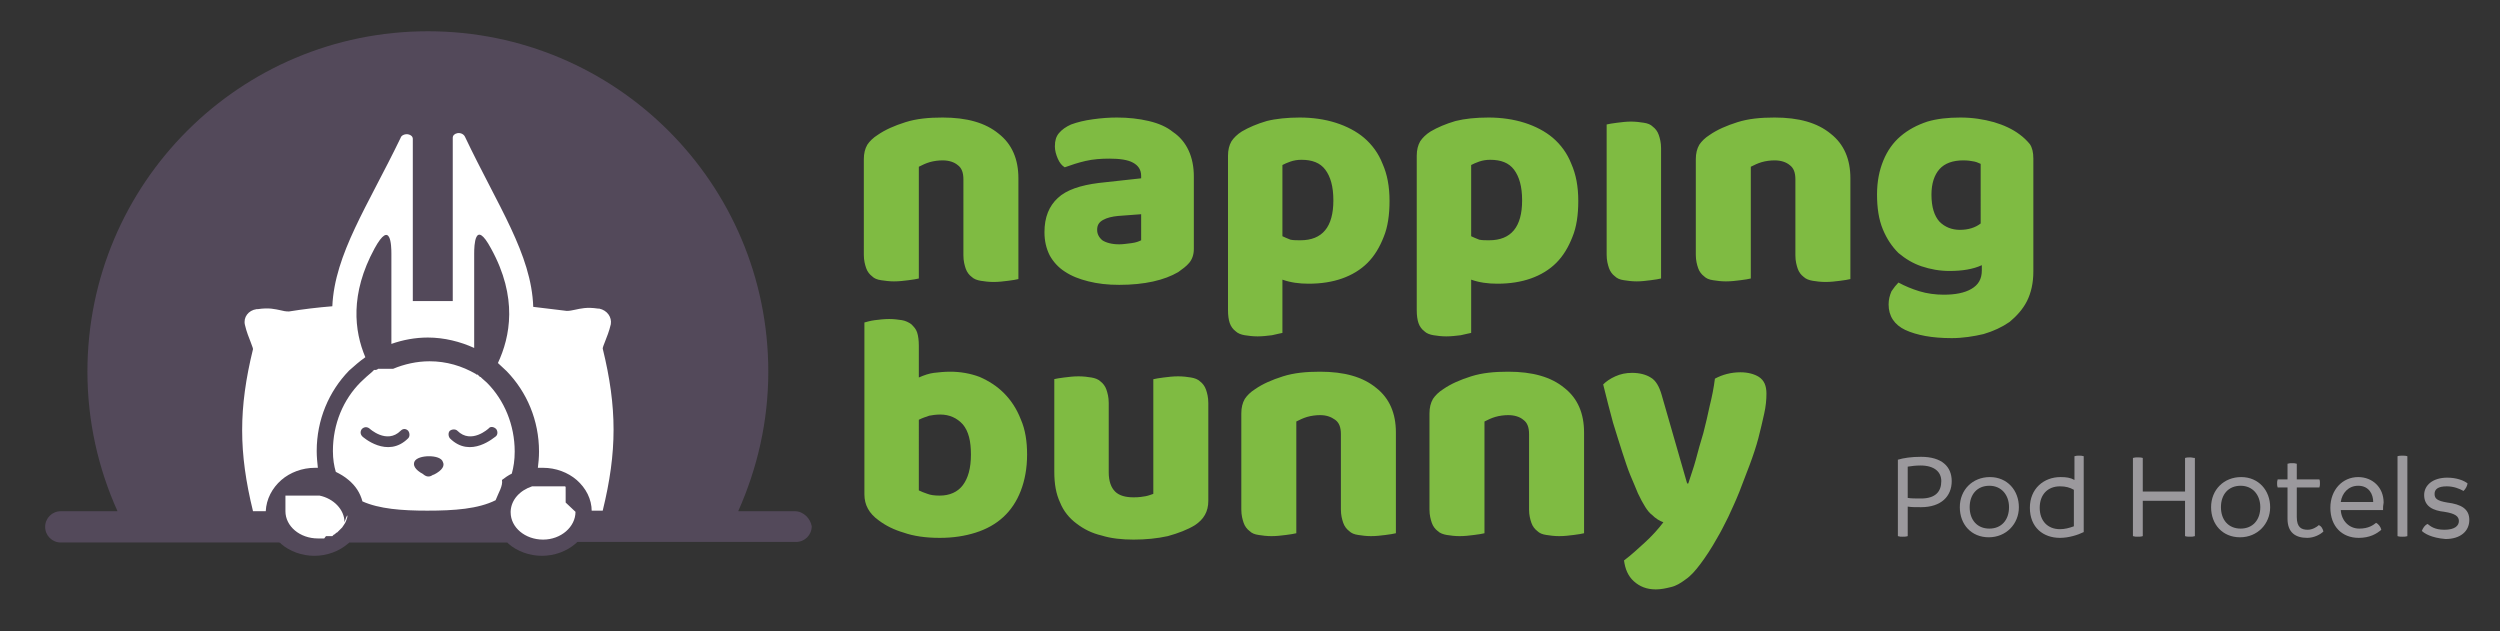 <?xml version="1.0" encoding="utf-8"?>
<!-- Generator: Adobe Illustrator 23.0.1, SVG Export Plug-In . SVG Version: 6.00 Build 0)  -->
<svg version="1.1" id="Layer_1" xmlns="http://www.w3.org/2000/svg" xmlns:xlink="http://www.w3.org/1999/xlink" x="0px" y="0px"
	 viewBox="0 0 431.8 109" style="enable-background:new 0 0 431.8 109;" xml:space="preserve">
<rect x="0" y="0" width="431.8" height="109" fill="#333333" stroke="none"/>
<style type="text/css">
	.st0{fill-rule:evenodd;clip-rule:evenodd;fill:#FFFFFF;}
	.st1{fill-rule:evenodd;clip-rule:evenodd;fill:#7FBB42;}
	.st2{fill:#53495A;}
	.st3{fill:#9B999D;}
</style>
<path class="st0" d="M118.6,89.9c3-6.4,4.8-13.6,4.8-21.2c0-27.4-22.2-49.6-49.6-49.6S24.2,41.3,24.2,68.7c0,7.6,1.7,14.8,4.8,21.2
	l10.9-0.3l14.3,4.2l19.4-4l19.8,4l17.3-4.7L118.6,89.9z"/>
<path class="st1" d="M166.4,31c0-1.2-0.3-2-1-2.5c-0.6-0.5-1.5-0.8-2.6-0.8c-0.7,0-1.5,0.1-2.2,0.3c-0.7,0.2-1.3,0.5-1.9,0.8v19.3
	c-0.4,0.1-1,0.2-1.8,0.3s-1.6,0.2-2.5,0.2c-0.8,0-1.5-0.1-2.2-0.2c-0.7-0.1-1.2-0.3-1.6-0.7c-0.4-0.3-0.8-0.8-1-1.4
	c-0.2-0.6-0.4-1.3-0.4-2.3V27.5c0-1,0.2-1.8,0.6-2.5c0.4-0.6,1-1.2,1.8-1.7c1.3-0.9,2.9-1.6,4.8-2.2c1.9-0.6,4-0.8,6.4-0.8
	c4.2,0,7.4,0.9,9.7,2.8c2.3,1.8,3.4,4.4,3.4,7.7v17.4c-0.4,0.1-1,0.2-1.8,0.3s-1.6,0.2-2.5,0.2c-0.8,0-1.6-0.1-2.2-0.2
	c-0.6-0.1-1.2-0.3-1.6-0.7c-0.4-0.3-0.8-0.8-1-1.4c-0.2-0.6-0.4-1.3-0.4-2.3V31L166.4,31z M193.3,42.2c0.6,0,1.3-0.1,2.1-0.2
	c0.8-0.1,1.3-0.3,1.7-0.5V37l-4,0.3c-1,0.1-1.9,0.3-2.6,0.7c-0.7,0.4-1,0.9-1,1.7c0,0.7,0.3,1.3,0.9,1.8
	C191,41.9,192,42.2,193.3,42.2L193.3,42.2z M192.9,20.3c2,0,3.8,0.2,5.5,0.6s3.1,1,4.2,1.9c1.2,0.8,2.1,1.9,2.7,3.2
	c0.6,1.3,0.9,2.8,0.9,4.5V43c0,1-0.3,1.8-0.8,2.4c-0.5,0.6-1.2,1.1-1.9,1.6c-2.4,1.4-5.8,2.2-10.2,2.2c-2,0-3.7-0.2-5.3-0.6
	c-1.6-0.4-2.9-0.9-4.1-1.7c-1.1-0.7-2-1.7-2.6-2.8c-0.6-1.2-0.9-2.5-0.9-4c0-2.6,0.8-4.5,2.3-5.9s3.9-2.2,7.1-2.6l7.3-0.8v-0.4
	c0-1.1-0.5-1.8-1.4-2.3s-2.3-0.7-4.1-0.7c-1.4,0-2.8,0.1-4.1,0.4s-2.5,0.7-3.6,1.1c-0.5-0.3-0.9-0.8-1.2-1.5s-0.5-1.4-0.5-2.1
	c0-1,0.2-1.7,0.7-2.3c0.5-0.6,1.2-1.1,2.1-1.5c1.1-0.4,2.3-0.7,3.8-0.9C190.2,20.4,191.6,20.3,192.9,20.3L192.9,20.3z M224.5,20.3
	c2.2,0,4.3,0.3,6.2,0.9s3.6,1.5,4.9,2.6c1.4,1.2,2.5,2.7,3.2,4.5c0.8,1.8,1.2,3.9,1.2,6.4c0,2.4-0.3,4.5-1,6.2
	c-0.7,1.8-1.6,3.3-2.8,4.5s-2.7,2.1-4.4,2.7c-1.7,0.6-3.6,0.9-5.8,0.9c-1.6,0-3.1-0.2-4.5-0.7v9.2c-0.4,0.1-1,0.2-1.8,0.4
	c-0.8,0.1-1.7,0.2-2.5,0.2s-1.6-0.1-2.2-0.2c-0.6-0.1-1.2-0.3-1.6-0.7c-0.4-0.3-0.8-0.8-1-1.4c-0.2-0.6-0.3-1.3-0.3-2.3V26.9
	c0-1,0.2-1.8,0.6-2.5c0.4-0.6,1-1.2,1.8-1.7c1.2-0.7,2.6-1.3,4.3-1.8C220.4,20.5,222.4,20.3,224.5,20.3L224.5,20.3z M224.6,41.5
	c3.8,0,5.7-2.3,5.7-6.9c0-2.4-0.5-4.1-1.4-5.3c-0.9-1.2-2.3-1.7-4.1-1.7c-0.7,0-1.3,0.1-1.9,0.3c-0.6,0.2-1,0.4-1.4,0.6v12.3
	c0.4,0.2,0.9,0.4,1.4,0.6C223.4,41.5,224,41.5,224.6,41.5L224.6,41.5z M257.1,20.3c2.2,0,4.3,0.3,6.2,0.9c1.9,0.6,3.6,1.5,4.9,2.6
	c1.4,1.2,2.5,2.7,3.2,4.5c0.8,1.8,1.2,3.9,1.2,6.4c0,2.4-0.3,4.5-1,6.2c-0.7,1.8-1.6,3.3-2.8,4.5c-1.2,1.2-2.7,2.1-4.4,2.7
	c-1.7,0.6-3.6,0.9-5.8,0.9c-1.6,0-3.1-0.2-4.5-0.7v9.2c-0.4,0.1-1,0.2-1.8,0.4c-0.8,0.1-1.7,0.2-2.5,0.2s-1.6-0.1-2.2-0.2
	c-0.6-0.1-1.2-0.3-1.6-0.7c-0.4-0.3-0.8-0.8-1-1.4c-0.2-0.6-0.3-1.3-0.3-2.3V26.9c0-1,0.2-1.8,0.6-2.5c0.4-0.6,1-1.2,1.8-1.7
	c1.2-0.7,2.6-1.3,4.3-1.8C253,20.5,254.9,20.3,257.1,20.3L257.1,20.3z M257.2,41.5c3.8,0,5.7-2.3,5.7-6.9c0-2.4-0.5-4.1-1.4-5.3
	c-0.9-1.2-2.3-1.7-4.1-1.7c-0.7,0-1.3,0.1-1.9,0.3c-0.6,0.2-1,0.4-1.4,0.6v12.3c0.4,0.2,0.9,0.4,1.4,0.6
	C256,41.5,256.6,41.5,257.2,41.5L257.2,41.5z M286.9,48.1c-0.4,0.1-1,0.2-1.8,0.3s-1.6,0.2-2.4,0.2s-1.6-0.1-2.2-0.2
	c-0.7-0.1-1.2-0.3-1.6-0.7c-0.4-0.3-0.8-0.8-1-1.4c-0.2-0.6-0.4-1.3-0.4-2.3V21.5c0.4-0.1,1-0.2,1.8-0.3c0.8-0.1,1.6-0.2,2.4-0.2
	s1.6,0.1,2.2,0.2c0.7,0.1,1.2,0.3,1.6,0.7c0.4,0.3,0.8,0.8,1,1.4s0.4,1.3,0.4,2.3V48.1L286.9,48.1z M310.1,31c0-1.2-0.3-2-1-2.5
	c-0.6-0.5-1.5-0.8-2.6-0.8c-0.7,0-1.5,0.1-2.2,0.3c-0.7,0.2-1.3,0.5-1.9,0.8v19.3c-0.4,0.1-1,0.2-1.8,0.3s-1.6,0.2-2.5,0.2
	c-0.8,0-1.6-0.1-2.2-0.2c-0.7-0.1-1.2-0.3-1.6-0.7c-0.4-0.3-0.8-0.8-1-1.4c-0.2-0.6-0.4-1.3-0.4-2.3V27.5c0-1,0.2-1.8,0.6-2.5
	c0.4-0.6,1-1.2,1.8-1.7c1.3-0.9,2.9-1.6,4.8-2.2s4-0.8,6.4-0.8c4.2,0,7.4,0.9,9.7,2.8c2.3,1.8,3.4,4.4,3.4,7.7v17.4
	c-0.4,0.1-1,0.2-1.8,0.3s-1.6,0.2-2.5,0.2c-0.8,0-1.6-0.1-2.2-0.2c-0.6-0.1-1.2-0.3-1.6-0.7c-0.4-0.3-0.8-0.8-1-1.4
	c-0.2-0.6-0.4-1.3-0.4-2.3L310.1,31L310.1,31z M338.6,20.3c2.1,0,4,0.3,5.8,0.8c1.7,0.5,3.2,1.2,4.4,2.1c0.7,0.5,1.3,1.1,1.8,1.7
	c0.4,0.6,0.6,1.4,0.6,2.5v19.5c0,2-0.4,3.7-1.1,5.1c-0.7,1.4-1.8,2.6-3,3.6c-1.3,0.9-2.8,1.6-4.5,2.1c-1.7,0.4-3.6,0.7-5.5,0.7
	c-3.4,0-6-0.5-8-1.4c-1.9-0.9-2.9-2.4-2.9-4.4c0-0.9,0.2-1.6,0.5-2.3c0.4-0.6,0.8-1.1,1.2-1.5c1.1,0.6,2.3,1.1,3.6,1.5
	s2.8,0.6,4.2,0.6c2,0,3.6-0.3,4.8-1c1.2-0.7,1.8-1.7,1.8-3.2v-0.9c-1.5,0.7-3.4,1-5.6,1c-1.7,0-3.3-0.3-4.8-0.8s-2.8-1.3-4-2.3
	c-1.1-1.1-2-2.4-2.7-4.1c-0.7-1.7-1-3.7-1-6s0.4-4.2,1.1-5.9c0.7-1.7,1.7-3.1,3-4.2c1.3-1.1,2.8-1.9,4.6-2.5
	C334.6,20.5,336.5,20.3,338.6,20.3L338.6,20.3z M342.1,28.3c-0.3-0.1-0.6-0.3-1.1-0.4s-1.1-0.2-1.9-0.2c-1.8,0-3.2,0.5-4.1,1.5
	s-1.4,2.5-1.4,4.4c0,2.2,0.5,3.7,1.4,4.7c0.9,0.9,2.1,1.4,3.5,1.4c1.5,0,2.7-0.4,3.6-1.1V28.3z"/>
<g>
	<path class="st1" d="M176.3,72.4c-0.7-1.8-1.7-3.3-2.9-4.5s-2.6-2.1-4.2-2.8c-1.6-0.6-3.3-0.9-5.1-0.9c-1,0-1.9,0.1-2.8,0.2
		c-0.8,0.1-1.7,0.4-2.6,0.8v-5.5c0-0.9-0.1-1.7-0.3-2.3s-0.6-1-1-1.4c-0.4-0.3-1-0.6-1.6-0.7c-0.7-0.1-1.4-0.2-2.2-0.2
		c-0.9,0-1.7,0.1-2.5,0.2c-0.8,0.1-1.4,0.3-1.8,0.4v29.7c0,1.8,0.8,3.3,2.5,4.5c1.2,0.9,2.6,1.6,4.3,2.1c1.7,0.6,3.8,0.9,6.2,0.9
		c2.3,0,4.3-0.3,6.2-0.9s3.5-1.5,4.8-2.7s2.3-2.7,3-4.5s1.1-3.9,1.1-6.3C177.4,76.3,177.1,74.2,176.3,72.4z M166.3,83.8
		c-0.9,1.2-2.3,1.8-4,1.8c-0.9,0-1.6-0.1-2.1-0.3c-0.6-0.2-1.1-0.4-1.5-0.6V72.5c0.6-0.3,1.2-0.5,1.8-0.7c0.5-0.1,1.2-0.2,1.9-0.2
		c1.6,0,2.9,0.6,3.9,1.7c1,1.2,1.4,2.9,1.4,5.2C167.7,80.9,167.2,82.6,166.3,83.8z"/>
	<path class="st1" d="M182,65.5c0.4-0.1,1-0.2,1.8-0.3c0.8-0.1,1.6-0.2,2.5-0.2c0.8,0,1.6,0.1,2.2,0.2c0.6,0.1,1.2,0.3,1.6,0.7
		c0.4,0.3,0.8,0.8,1,1.4s0.4,1.3,0.4,2.3v12c0,1.5,0.4,2.6,1.1,3.3c0.7,0.7,1.8,1,3.2,1c0.9,0,1.6-0.1,2.1-0.2s1-0.3,1.3-0.4V65.5
		c0.4-0.1,1-0.2,1.8-0.3c0.8-0.1,1.6-0.2,2.5-0.2c0.8,0,1.6,0.1,2.2,0.2c0.6,0.1,1.2,0.3,1.6,0.7c0.4,0.3,0.8,0.8,1,1.4
		s0.4,1.3,0.4,2.3v16.9c0,1.9-0.8,3.2-2.3,4.2c-1.3,0.8-2.9,1.4-4.7,1.9c-1.8,0.4-3.8,0.6-5.9,0.6c-2,0-3.9-0.2-5.5-0.7
		c-1.7-0.4-3.1-1.1-4.4-2.1c-1.2-0.9-2.2-2.1-2.8-3.6c-0.7-1.5-1-3.2-1-5.3v-16H182z"/>
	<path class="st1" d="M231.6,75c0-1.2-0.3-2-1-2.5s-1.5-0.8-2.6-0.8c-0.7,0-1.5,0.1-2.2,0.3c-0.7,0.2-1.3,0.5-1.9,0.8v19.3
		c-0.4,0.1-1,0.2-1.8,0.3c-0.8,0.1-1.6,0.2-2.5,0.2c-0.8,0-1.6-0.1-2.2-0.2c-0.7-0.1-1.2-0.3-1.6-0.7c-0.4-0.3-0.8-0.8-1-1.4
		s-0.4-1.3-0.4-2.3V71.4c0-1,0.2-1.8,0.6-2.5c0.4-0.6,1-1.2,1.8-1.7c1.3-0.9,2.9-1.6,4.8-2.2c1.9-0.6,4-0.8,6.4-0.8
		c4.2,0,7.4,0.9,9.7,2.8c2.3,1.8,3.4,4.4,3.4,7.7v17.4c-0.4,0.1-1,0.2-1.8,0.3c-0.8,0.1-1.6,0.2-2.5,0.2c-0.8,0-1.6-0.1-2.2-0.2
		c-0.7-0.1-1.2-0.3-1.6-0.7c-0.4-0.3-0.8-0.8-1-1.4s-0.4-1.3-0.4-2.3V75L231.6,75z"/>
	<path class="st1" d="M264.1,75c0-1.2-0.3-2-1-2.5c-0.6-0.5-1.5-0.8-2.6-0.8c-0.7,0-1.5,0.1-2.2,0.3c-0.7,0.2-1.3,0.5-1.9,0.8v19.3
		c-0.4,0.1-1,0.2-1.8,0.3c-0.8,0.1-1.6,0.2-2.5,0.2c-0.8,0-1.6-0.1-2.2-0.2c-0.6-0.1-1.2-0.3-1.6-0.7c-0.4-0.3-0.8-0.8-1-1.4
		s-0.4-1.3-0.4-2.3V71.4c0-1,0.2-1.8,0.6-2.5c0.4-0.6,1-1.2,1.8-1.7c1.3-0.9,2.9-1.6,4.8-2.2c1.9-0.6,4-0.8,6.4-0.8
		c4.2,0,7.4,0.9,9.7,2.8c2.3,1.8,3.4,4.4,3.4,7.7v17.4c-0.4,0.1-1,0.2-1.8,0.3c-0.8,0.1-1.6,0.2-2.5,0.2c-0.8,0-1.6-0.1-2.2-0.2
		c-0.7-0.1-1.2-0.3-1.6-0.7c-0.4-0.3-0.8-0.8-1-1.4s-0.4-1.3-0.4-2.3V75L264.1,75z"/>
	<path class="st1" d="M282.9,85.2c-0.4-0.9-0.8-2-1.3-3.1c-0.5-1.2-0.9-2.5-1.4-4s-1-3.2-1.6-5.1c-0.5-1.9-1.1-4.1-1.7-6.6
		c0.5-0.5,1.2-1,2.1-1.4s1.8-0.6,2.9-0.6c1.3,0,2.4,0.3,3.2,0.8c0.9,0.5,1.5,1.6,1.9,3l4.4,15.3h0.2c0.4-1.3,0.9-2.6,1.3-4.1
		s0.8-3,1.3-4.6c0.4-1.6,0.8-3.2,1.1-4.7c0.4-1.6,0.7-3.1,0.9-4.7c1.3-0.7,2.8-1.1,4.4-1.1c1.3,0,2.4,0.3,3.2,0.8
		c0.9,0.6,1.3,1.5,1.3,2.9c0,1-0.1,2.2-0.4,3.5s-0.6,2.7-1,4.2s-0.9,3-1.5,4.6s-1.2,3.1-1.8,4.7c-0.6,1.5-1.3,3-1.9,4.3
		c-0.7,1.4-1.3,2.6-1.9,3.6c-1,1.8-2,3.3-2.9,4.5s-1.7,2.1-2.6,2.7c-0.8,0.6-1.6,1.1-2.5,1.3c-0.8,0.2-1.7,0.4-2.6,0.4
		c-1.6,0-2.8-0.5-3.8-1.4s-1.5-2.1-1.7-3.6c1.2-0.9,2.4-2,3.6-3.1s2.3-2.3,3.2-3.5c-0.6-0.2-1.3-0.6-2-1.3
		C284.6,88.4,283.8,87.1,282.9,85.2L282.9,85.2z"/>
</g>
<path class="st2" d="M137.3,88.3h-9.8c3.3-7.4,5.2-15.5,5.2-24.1c0-32.5-26.3-58.8-58.8-58.8S15.1,31.7,15.1,64.2
	c0,8.6,1.9,16.8,5.2,24.1h-9.8c-1.5,0-2.7,1.2-2.7,2.7l0,0c0,1.5,1.2,2.7,2.7,2.7h12.6h19.4h6.8C47,92,47.1,89.4,47,88.3h-3.3
	c-2.5-10.2-2.5-17.8,0-28c0-0.2-0.2-0.6-0.4-1.2c-0.3-0.8-0.7-1.7-1-3s0.6-2.5,2-2.7c0.1,0,0.1,0,0.2,0c2-0.3,3,0,4,0.2
	c0.4,0.1,0.8,0.2,1.4,0.2c2.5-0.4,5-0.7,7.5-0.9c0.4-9,6.1-17.3,11.8-29.1c0.1-0.4,0.7-0.7,1.3-0.6c0.5,0.1,0.8,0.4,0.8,0.8l0,0v28
	c2.3,0,4.6,0,6.9,0V23.8l0,0c0-0.4,0.3-0.7,0.8-0.8c0.6-0.1,1.1,0.2,1.3,0.6C86,35.6,91.8,43.9,92.1,53c1.9,0.2,3.9,0.5,5.8,0.7
	c0.5,0,0.9-0.1,1.4-0.2c1-0.2,2-0.5,4-0.2c0.1,0,0.1,0,0.2,0c1.4,0.3,2.2,1.5,2,2.7c-0.3,1.3-0.7,2.2-1,3c-0.2,0.5-0.4,1-0.4,1.2
	c2.5,10.2,2.5,17.8,0,28h-2.8c0,2-0.6,3.8-2.2,5.4h6.4h19.4h12.6c1.5,0,2.7-1.2,2.7-2.7l0,0C140,89.6,138.8,88.3,137.3,88.3z"/>
<g>
	<path class="st2" d="M74.1,78.8c-1.1,0-2.2,0.3-2.5,0.9s0,1.4,1.5,2.2l0,0l0.1,0.1l0,0c0.3,0.2,0.5,0.3,0.8,0.3s0.5-0.1,0.8-0.3
		l0,0h0.1c1.6-0.8,1.9-1.6,1.6-2.2C76.3,79.1,75.2,78.8,74.1,78.8z"/>
	<path class="st2" d="M69.2,74.4c-2.4,2.4-5.4-0.4-5.4-0.4c-0.4-0.3-0.9-0.3-1.3,0.1c-0.3,0.4-0.3,0.9,0.1,1.3c0,0,4.3,3.9,7.9,0.3
		c0.3-0.3,0.3-0.9,0-1.3C70.1,74,69.6,74,69.2,74.4z"/>
	<path class="st2" d="M102.2,88.3c0-2.1-1-4-2.6-5.4c-1.5-1.3-3.6-2.1-5.8-2.1c-0.3,0-0.6,0-0.9,0C93,80,93.1,79,93.1,78
		c0-5.4-2.1-10.3-5.6-13.9c-0.5-0.5-1-0.9-1.5-1.4c2.1-4.5,3.5-11.3-1.2-19.8c-2.8-5.2-2.9-0.4-2.9,0.9v16.3c-2.4-1.1-5.2-1.8-8-1.8
		c-2.2,0-4.3,0.4-6.3,1.1V43.8c0-1.3-0.1-6-2.9-0.9c-4.3,7.9-3.5,14.3-1.6,18.8c-1,0.7-1.9,1.5-2.8,2.3c-3.5,3.6-5.6,8.5-5.6,13.9
		c0,1,0.1,2,0.2,2.9c-0.1,0-0.3,0-0.5,0c-2.2,0-4.3,0.8-5.8,2.1c-1.6,1.4-2.6,3.3-2.7,5.4c0,0,0,1.8,0.8,3.3
		c0.6,1.2,1.6,2.1,1.6,2.1c0.1,0.1,0.2,0.1,0.2,0.2c1.5,1.3,3.6,2.1,5.8,2.1s4.3-0.8,5.8-2.1c0.1-0.1,0.2-0.1,0.2-0.2h27.3
		c0.1,0.1,0.2,0.1,0.2,0.2c1.5,1.3,3.6,2.1,5.8,2.1c2.2,0,4.3-0.8,5.8-2.1c0.1-0.1,0.2-0.1,0.2-0.2c0,0,1.4-1.4,1.9-2.7
		C102.4,89.5,102.2,88.3,102.2,88.3z M60,89.2L60,89.2L60,89.2L60,89.2c0,0.2-0.1,0.3-0.1,0.4l0,0c-0.1,0.4-0.3,0.8-0.6,1.2l0,0
		c-0.1,0.1-0.1,0.2-0.2,0.3c-0.1,0.1-0.1,0.1-0.2,0.2l0,0l-0.1,0.1l0,0l-0.1,0.1l0,0l-0.1,0.1l0,0l-0.1,0.1l0,0l-0.1,0.1l0,0
		l-0.1,0.1l0,0L58.2,92l0,0l0,0l0,0h-0.1l0,0L58,92.1l0,0l-0.1,0.1l0,0l-0.1,0.1l0,0h-0.1l0,0l-0.1,0.1l0,0l-0.1,0.1l0,0l-0.1,0.1
		l0,0h-0.1h-0.1h-0.1l0,0H57l0,0h-0.1l0,0h-0.1l0,0h-0.1l0,0h-0.1l0,0l0,0h-0.1l0,0h-0.1l0,0h-0.1l0,0L56,93l0,0l0,0h-0.1h-0.1l0,0
		h-0.1l0,0h-0.1l0,0h-0.1l0,0h-0.1l0,0h-0.1l0,0h-0.1l0,0h-0.1l0,0H55l0,0h-0.1c-3.1,0-5.6-2.1-5.6-4.7l0,0l0,0l0,0l0,0l0,0l0,0
		v-0.1l0,0l0,0l0,0l0,0l0,0l0,0l0,0l0,0v-0.1l0,0V88l0,0l0,0l0,0l0,0v-0.1l0,0l0,0l0,0l0,0l0,0l0,0l0,0l0,0v-0.1l0,0l0,0l0,0v-0.1
		v-0.1l0,0l0,0v-0.1l0,0l0,0v-0.1v-0.1v-0.1l0,0l0,0v-0.1l0,0l0,0V87l0,0v-0.1l0,0l0,0v-0.1v-0.1v-0.1l0,0v-0.1v-0.1l0,0l0,0l0,0
		v-0.1l0,0l0,0l0,0v-0.1l0,0v-0.1l0,0l0,0l0,0l0,0V86l0,0l0,0v-0.1l0,0l0,0l0,0l0,0l0,0l0,0l0,0l0,0l0,0l0,0v-0.1l0,0l0,0l0,0l0,0
		l0,0l0,0l0,0v-0.1l0,0l0,0v-0.1l0,0l0,0l0,0l0,0l0,0l0,0l0,0l0,0h0.1l0,0h0.1l0,0l0,0l0,0h0.1h0.1l0,0l0,0h0.1l0,0l0,0l0,0h0.1H50
		l0,0l0,0l0,0h0.1l0,0l0,0h0.1l0,0l0,0h0.1l0,0l0,0h0.1l0,0h0.1h0.1h0.1l0,0l0,0h0.1l0,0h0.1H51l0,0l0,0h0.1l0,0h0.1l0,0l0,0h0.1
		h0.1h0.1l0,0h0.1h0.1h0.1l0,0h0.1H52l0,0h0.1l0,0h0.1l0,0h0.1l0,0h0.1l0,0h0.1l0,0h0.1l0,0h0.1h0.1l0,0h0.1H53l0,0l0,0h0.1l0,0h0.1
		l0,0l0,0h0.1h0.1l0,0h0.1l0,0h0.1l0,0h0.1l0,0l0,0l0,0l0,0l0,0l0,0h0.1l0,0l0,0l0,0l0,0l0,0l0,0l0,0l0,0l0,0h0.1l0,0l0,0l0,0H54
		l0,0l0,0l0,0l0,0l0,0l0,0l0,0l0,0l0,0l0,0l0,0l0,0l0,0l0,0l0,0l0,0h0.1l0,0l0,0l0,0l0,0l0,0l0,0l0,0l0,0l0,0l0,0l0,0l0,0l0,0l0,0
		h0.1l0,0l0,0l0,0l0,0l0,0l0,0l0,0l0,0l0,0h0.1l0,0h0.1l0,0l0,0l0,0l0,0l0,0l0,0l0,0l0,0l0,0h0.1l0,0l0,0l0,0l0,0l0,0l0,0h0.1l0,0
		h0.1l0,0h0.1l0,0h0.1H55l0,0h0.1l0,0l0,0h0.1l0,0c2.4,0.5,4.3,2.4,4.3,4.6C60,88.7,60,89,60,89.2z M85.6,86.4
		c-3,1.5-7.1,1.8-11.8,1.8c-4.4,0-8.3-0.3-11.2-1.6c-0.4-1.5-1.2-2.7-2.4-3.7c-0.7-0.6-1.4-1-2.2-1.4c-0.3-1-0.5-2.2-0.5-3.6
		c0-4.7,1.8-8.9,4.8-11.9c0.6-0.6,1.3-1.2,2-1.8l0,0l0.1-0.1l0,0l0,0l0,0l0,0l0,0l0,0l0,0l0,0l0,0l0.1-0.1l0,0l0,0l0,0l0,0l0,0l0,0
		l0,0l0,0l0,0l0.1-0.1h0.1h0.1h0.1H65l0,0l0.1-0.1h0.1l0.1-0.1h0.1h0.1h0.1h0.1h0.1l0,0h0.1l0,0H66h0.1h0.1h0.1h0.1h0.1h0.1h0.1h0.1
		l0,0l0,0h0.1H67h0.1h0.1h0.1l0,0h0.1l0,0h0.1h0.1l0,0l0,0h0.1h0.1l0,0l0,0h0.1c1.9-0.8,4.1-1.3,6.3-1.3c2.9,0,5.6,0.8,8,2.2l0,0
		l0,0l0.1,0.1l0,0l0,0h0.1l0,0l0,0l0,0h0.1l0,0l0,0l0,0l0.1,0.1l0,0l0,0l0,0l0.1,0.1l0,0l0.1,0.1l0,0l0,0l0,0l0,0l0,0l0,0l0,0l0,0
		l0,0l0,0l0,0l0,0l0,0l0,0l0,0l0.1,0.1l0,0l0,0l0,0l0,0H83l0,0l0,0l0,0l0,0l0,0l0,0l0,0l0,0l0,0l0,0l0,0l0.1,0.1l0,0l0,0l0,0
		l0.1,0.1l0,0l0,0l0,0l0,0l0,0l0,0l0,0l0,0l0,0l0,0c0.3,0.3,0.6,0.5,0.9,0.8c3,3,4.8,7.3,4.8,11.9c0,1.5-0.2,2.7-0.5,3.8
		c-0.6,0.3-1.2,0.7-1.7,1.1C86.9,83.9,86.1,85.1,85.6,86.4z M99.4,88.4L99.4,88.4L99.4,88.4L99.4,88.4L99.4,88.4L99.4,88.4
		c0,2.6-2.5,4.8-5.6,4.8s-5.6-2.1-5.6-4.7l0,0l0,0l0,0l0,0l0,0l0,0v-0.1l0,0l0,0l0,0l0,0v-0.1l0,0c0.1-2,1.6-3.6,3.7-4.3l0,0l0,0
		l0,0H92l0,0l0,0h0.1l0,0h0.1l0,0l0,0h0.1h0.1l0,0l0,0h0.1l0,0h0.1l0,0l0,0h0.1h0.1l0,0h0.1l0,0H93l0,0h0.1l0,0l0,0l0,0l0,0l0,0l0,0
		h0.1l0,0l0,0l0,0l0,0l0,0l0,0l0,0l0,0l0,0h0.1l0,0l0,0l0,0h0.1l0,0l0,0l0,0l0,0l0,0l0,0l0,0l0,0l0,0l0,0l0,0l0,0l0,0l0,0l0,0l0,0
		h0.1l0,0l0,0l0,0l0,0l0,0l0,0l0,0l0,0l0,0l0,0l0,0l0,0l0,0l0,0h0.1l0,0l0,0l0,0l0,0l0,0l0,0l0,0l0,0l0,0h0.1l0,0h0.1l0,0l0,0l0,0
		l0,0l0,0l0,0l0,0l0,0l0,0h0.1l0,0l0,0l0,0l0,0l0,0l0,0H94l0,0h0.1l0,0h0.1l0,0h0.1h0.1l0,0h0.1l0,0l0,0h0.1l0,0h0.1l0,0l0,0l0,0
		h0.1l0,0h0.1l0,0H95l0,0l0,0h0.1l0,0h0.1h0.1l0,0h0.1l0,0h0.1h0.1l0,0h0.1h0.1h0.1l0,0l0,0H96h0.1l0,0h0.1l0,0h0.1l0,0l0,0l0,0h0.1
		l0,0l0,0h0.1h0.1h0.1l0,0h0.1h0.1l0,0l0,0H97h0.1l0,0l0,0h0.1l0,0l0,0h0.1l0,0l0,0h0.1l0,0l0,0l0,0h0.1l0,0l0,0l0,0h0.1l0,0l0,0
		l0,0l0,0l0,0l0,0l0,0l0,0l0.1,0.1l0,0l0,0l0,0l0,0l0,0l0,0l0,0l0,0l0,0l0,0v0.1l0,0l0,0v0.1l0,0l0,0l0,0l0,0l0,0v0.1l0,0v0.1l0,0
		l0,0l0,0l0,0l0,0l0,0l0,0v0.1l0,0l0,0v0.1l0,0l0,0l0,0l0,0v0.1l0,0v0.1l0,0l0,0l0,0V85l0,0l0,0l0,0v0.1v0.1l0,0v0.1v0.1v0.1l0,0
		l0,0v0.1l0,0v0.1l0,0l0,0v0.1l0,0l0,0v0.1V86v0.1l0,0l0,0v0.1l0,0l0,0v0.1v0.1l0,0l0,0l0,0v0.1l0,0l0,0v0.1l0,0v0.1l0,0v0.1l0,0
		l0,0L99.4,88.4L99.4,88.4L99.4,88.4L99.4,88.4z"/>
	<path class="st2" d="M84.4,74c0,0-3,2.8-5.4,0.4c-0.3-0.3-0.9-0.3-1.3,0c-0.3,0.3-0.3,0.9,0,1.3c3.6,3.6,7.8-0.3,7.9-0.3
		c0.4-0.3,0.4-0.9,0.1-1.3C85.3,73.7,84.7,73.6,84.4,74z"/>
</g>
<g>
	<path class="st3" d="M337.1,83.1c0,2.6-1.8,4.5-5.3,4.5c-0.9,0-1.7,0-2.3-0.1v5.1c-0.3,0.1-0.6,0.1-0.9,0.1c-0.3,0-0.5,0-0.8-0.1
		V79.4c1-0.3,2.3-0.5,4-0.5C335.4,78.9,337.1,80.6,337.1,83.1z M335.3,83.1c0-1.6-1.2-2.7-3.6-2.7c-0.8,0-1.6,0.1-2.2,0.2V86
		c0.6,0.1,1.3,0.1,2.3,0.1C334.3,86.1,335.3,84.9,335.3,83.1z"/>
	<path class="st3" d="M338.5,87.6c0-3,2.2-5.2,5.2-5.2s5,2.3,5,5.2s-2.2,5.2-5.2,5.2S338.5,90.6,338.5,87.6z M347,87.6
		c0-2.1-1.3-3.7-3.4-3.7c-2.1,0-3.4,1.5-3.4,3.7s1.3,3.7,3.4,3.7C345.7,91.3,347,89.8,347,87.6z"/>
	<path class="st3" d="M359.9,78.8v13.1c-1,0.5-2.6,1-4.1,1c-2.9,0-5.2-1.8-5.2-5.2c0-3.3,2.4-5.3,5.3-5.3c1,0,1.7,0.1,2.4,0.5v-4.1
		c0.3-0.1,0.5-0.1,0.8-0.1S359.6,78.7,359.9,78.8z M358.2,90.9v-6.3c-0.7-0.4-1.4-0.6-2.4-0.6c-2.1,0-3.5,1.4-3.5,3.7
		c0,2.3,1.4,3.7,3.5,3.7C356.6,91.4,357.4,91.2,358.2,90.9z"/>
	<path class="st3" d="M379.1,79.1v13.5c-0.3,0.1-0.5,0.1-0.8,0.1c-0.3,0-0.6,0-0.9-0.1v-6.1h-7.3v6.1c-0.3,0.1-0.6,0.1-0.9,0.1
		c-0.3,0-0.5,0-0.8-0.1V79.1c0.3-0.1,0.5-0.1,0.8-0.1c0.3,0,0.6,0,0.9,0.1v5.8h7.3v-5.8c0.3-0.1,0.6-0.1,0.9-0.1
		C378.6,79,378.8,79.1,379.1,79.1z"/>
	<path class="st3" d="M381.9,87.6c0-3,2.2-5.2,5.2-5.2s5,2.3,5,5.2s-2.2,5.2-5.2,5.2S381.9,90.6,381.9,87.6z M390.4,87.6
		c0-2.1-1.3-3.7-3.4-3.7c-2.1,0-3.4,1.5-3.4,3.7s1.3,3.7,3.4,3.7C389.1,91.3,390.4,89.8,390.4,87.6z"/>
	<path class="st3" d="M401.3,91.8c-0.5,0.5-1.6,1.1-2.8,1.1c-2,0-3.4-0.9-3.4-3.3v-5.4h-1.7c-0.1-0.3-0.1-0.4-0.1-0.7
		c0-0.2,0-0.4,0.1-0.7h1.7v-2.7c0.3-0.1,0.5-0.1,0.8-0.1c0.3,0,0.5,0,0.8,0.1v2.7h3.9c0.1,0.2,0.1,0.4,0.1,0.7c0,0.3,0,0.4-0.1,0.7
		h-3.9v5.1c0,1.8,0.8,2.2,1.9,2.2c0.8,0,1.6-0.5,1.9-0.8C401,90.9,401.2,91.4,401.3,91.8z"/>
	<path class="st3" d="M411.6,88.1h-7.3c0.1,1.8,1.4,3.2,3.2,3.2c1.6,0,2.4-0.6,2.9-1c0.4,0.2,0.8,0.7,0.9,1.2
		c-0.8,0.7-2,1.4-3.9,1.4c-2.9,0-4.9-2-4.9-5.2c0-3.1,2.1-5.3,4.8-5.3c2.5,0,4.4,1.8,4.4,4.4C411.6,87.3,411.6,87.6,411.6,88.1z
		 M409.9,86.7c0-1.3-0.7-2.8-2.6-2.8c-1.7,0-2.8,1.3-3,2.8H409.9z"/>
	<path class="st3" d="M414.1,92.6V78.8c0.3-0.1,0.6-0.1,0.8-0.1c0.3,0,0.6,0,0.9,0.1v13.8c-0.3,0.1-0.6,0.1-0.9,0.1
		C414.7,92.7,414.4,92.7,414.1,92.6z"/>
	<path class="st3" d="M418.3,91.7c0.2-0.5,0.5-1,1-1.2c0.5,0.4,1.2,1,2.9,1c1.8,0,2.5-0.7,2.5-1.5c0-0.8-0.6-1.3-2.5-1.6
		c-1.9-0.2-3.5-0.9-3.5-2.9c0-1.7,1.5-3,4-3c1.6,0,2.9,0.5,3.5,1c-0.1,0.5-0.3,0.9-0.7,1.3c-0.7-0.4-1.7-0.8-2.9-0.8
		c-1.5,0-2.1,0.5-2.1,1.3s0.4,1.2,2.2,1.5c2.4,0.3,3.8,1.1,3.8,3c0,2-1.6,3.3-4.1,3.3C419.9,92.9,418.7,92.1,418.3,91.7z"/>
</g>
</svg>
